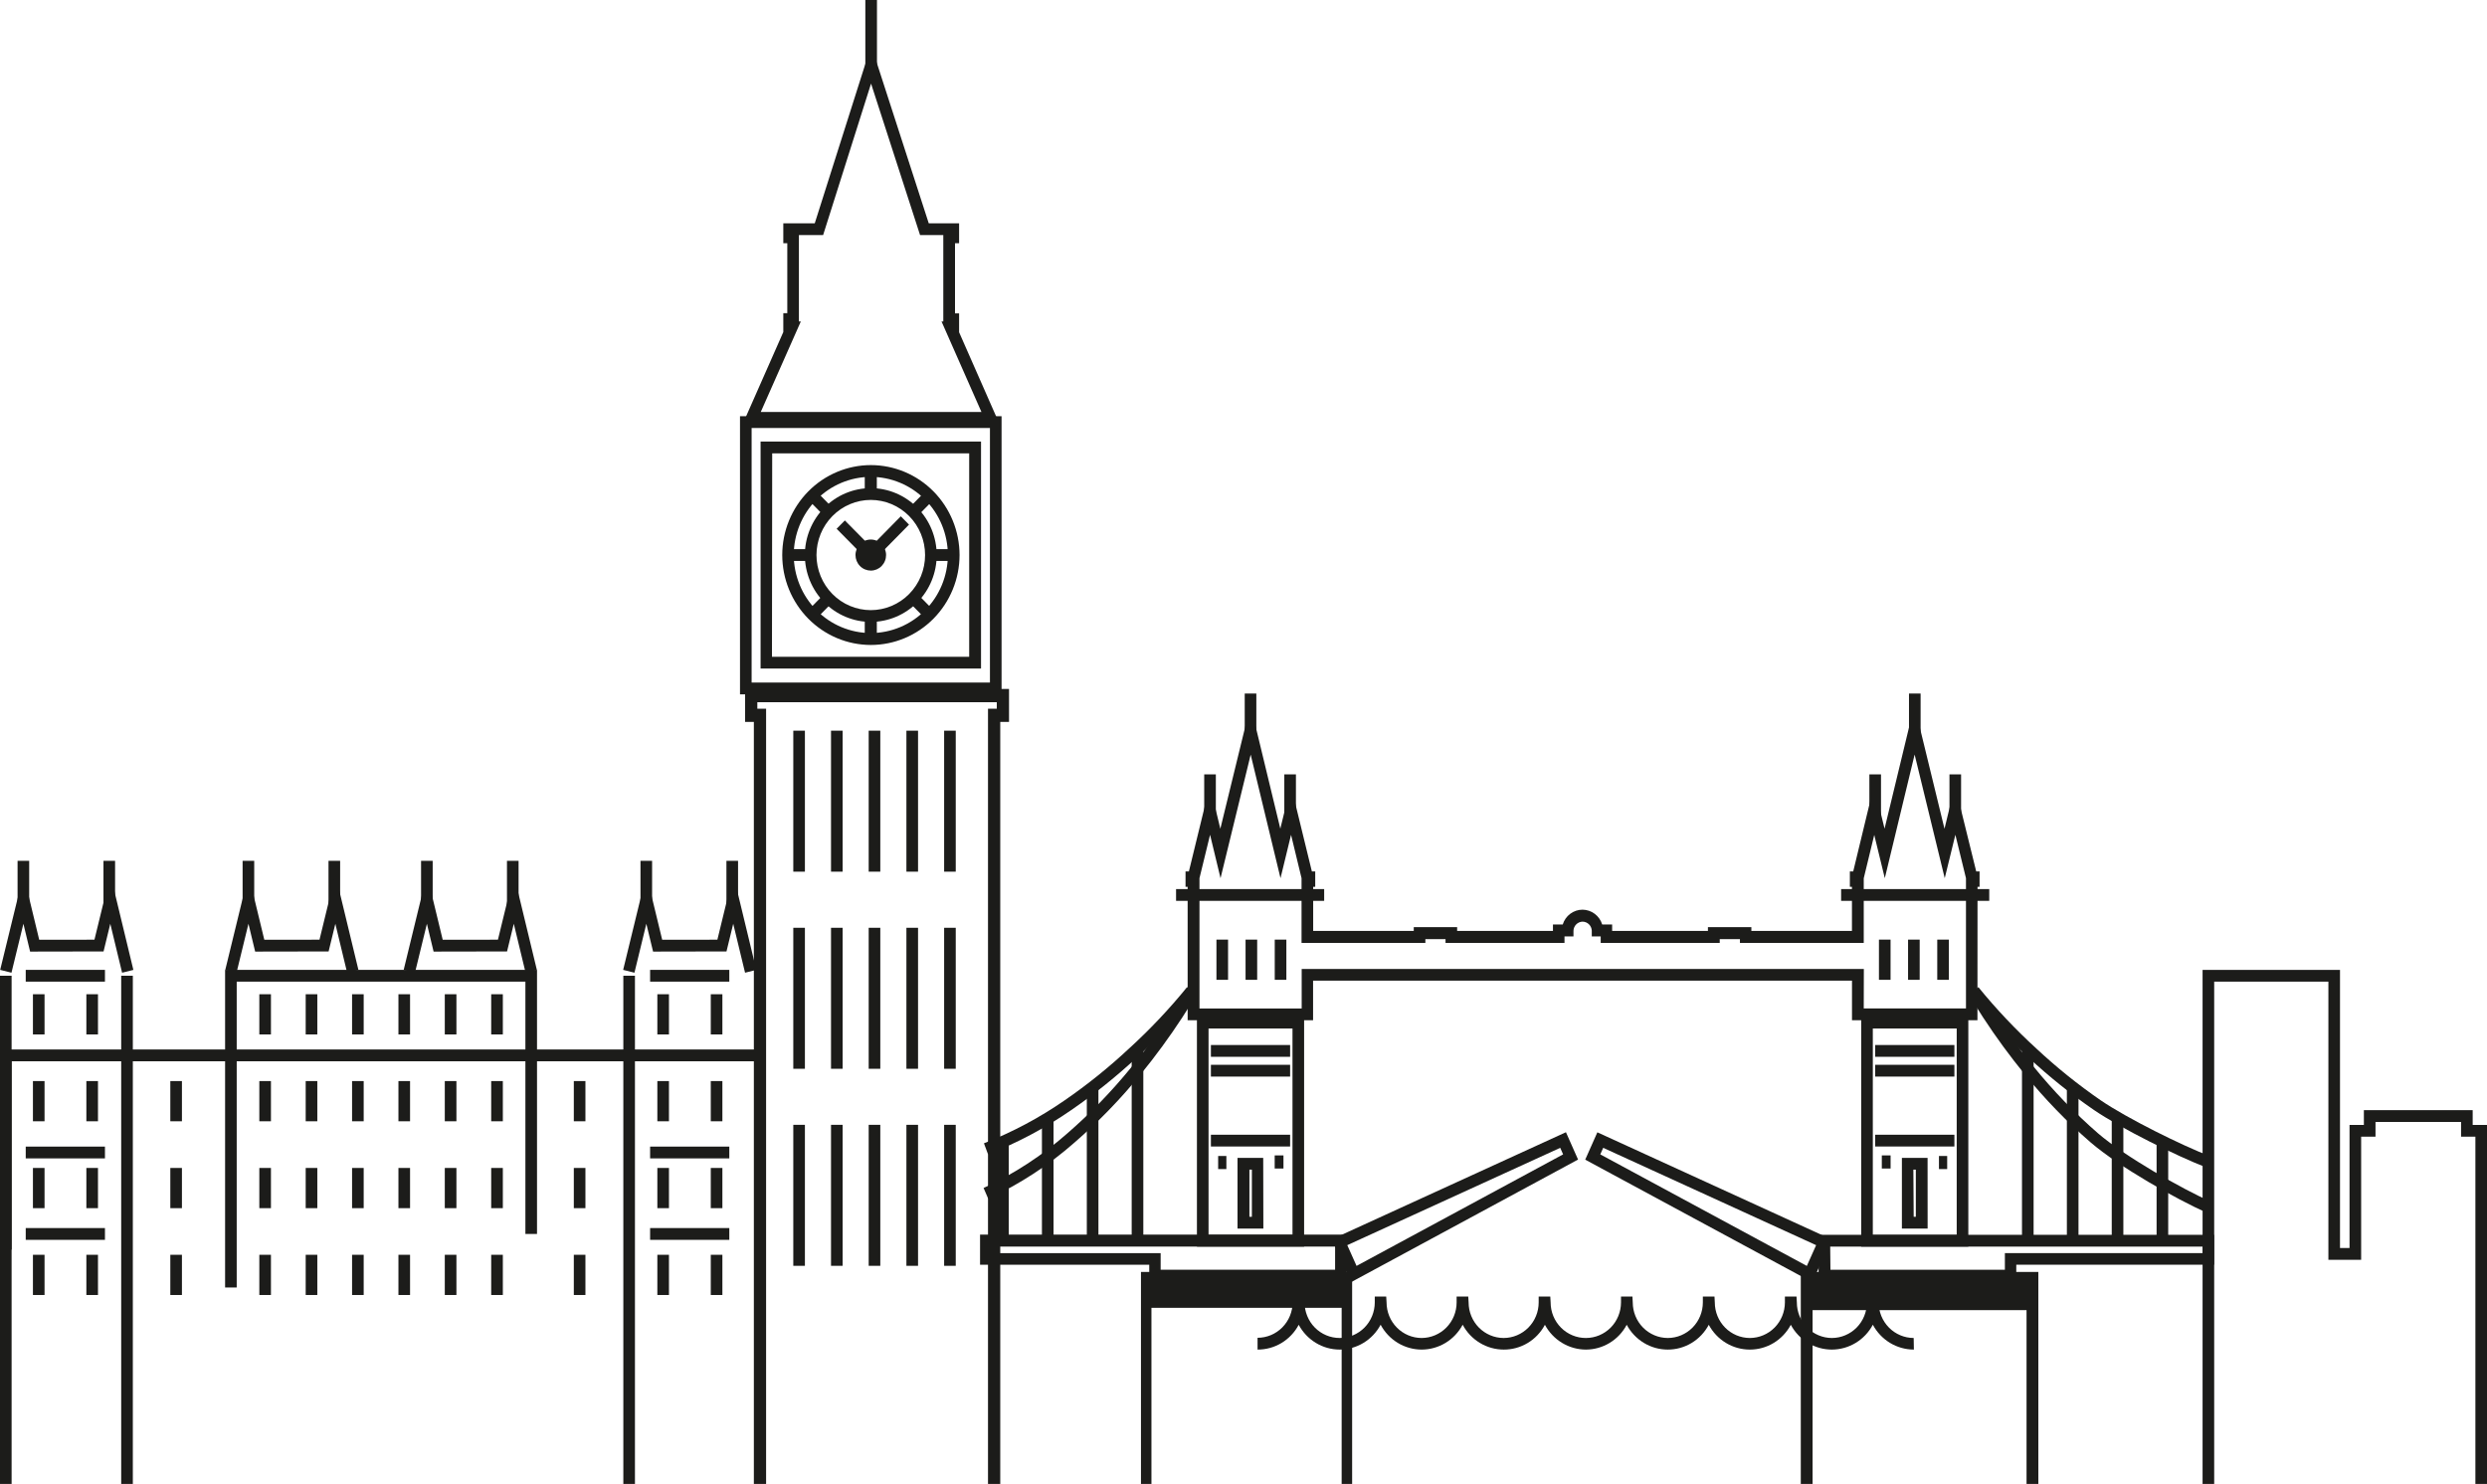 <svg preserveAspectRatio="xMidYMax meet" width="124" height="74" viewBox="0 0 124 74" fill="none" xmlns="http://www.w3.org/2000/svg">
<path d="M43.725 0H43.145V3.733H43.725V0Z" fill="#1C1C1A"/>
<path d="M124 74H123.421V56.684H122.707V55.948H118.441V56.684H117.725V62.822H116.092V48.952H110.398V74H109.819V48.365H116.671V62.234H117.146V56.096H117.861V55.361H123.286V56.096H124V74Z" fill="#1C1C1A"/>
<path d="M65.022 62.166H59.678V50.701H65.022V62.166ZM60.257 61.578H64.443V51.289H60.257V61.578Z" fill="#1C1C1A"/>
<path d="M61.146 57.646H60.736V58.299H61.146V57.646Z" fill="#1C1C1A"/>
<path d="M62.99 61.266H61.702V57.74H62.983L62.99 61.266ZM62.295 60.678H62.418V58.327H62.295V60.678Z" fill="#1C1C1A"/>
<path d="M63.993 57.617H63.555V58.271H63.993V57.617Z" fill="#1C1C1A"/>
<path d="M49.272 59.778L49.041 59.242C50.552 58.543 51.956 57.628 53.21 56.524C54.37 55.517 55.441 54.41 56.412 53.214C57.144 52.319 57.828 51.384 58.459 50.412C58.647 50.123 58.828 49.834 58.994 49.554C59.036 49.484 59.15 49.296 59.166 49.258C59.154 49.286 59.147 49.317 59.147 49.347H59.726C59.726 49.46 59.706 49.498 59.495 49.86C59.323 50.144 59.14 50.441 58.948 50.737C58.304 51.723 57.608 52.673 56.863 53.584C55.873 54.802 54.779 55.931 53.595 56.957C52.296 58.104 50.84 59.054 49.272 59.778Z" fill="#1C1C1A"/>
<path d="M49.263 57.563L49.059 57.013C50.48 56.459 51.831 55.738 53.088 54.867C54.22 54.087 55.294 53.222 56.3 52.281C57.336 51.337 58.301 50.315 59.187 49.225L59.65 49.582C58.743 50.704 57.755 51.755 56.692 52.725C55.663 53.682 54.567 54.561 53.412 55.356C52.118 56.252 50.726 56.993 49.263 57.563Z" fill="#1C1C1A"/>
<path d="M67.146 63.906H57.301V63.069H48.865V61.567H67.146V63.906ZM57.869 63.318H66.567V62.164H49.444V62.491H57.869V63.318Z" fill="#1C1C1A"/>
<path d="M67.416 74H66.894V65.219H57.41V74H56.888V63.429H67.416V74Z" fill="#1C1C1A"/>
<path d="M67.359 63.941L66.409 61.799L78.077 56.461L78.681 57.824L67.359 63.941ZM67.174 62.093L67.637 63.127L77.936 57.566L77.792 57.239L67.174 62.093Z" fill="#1C1C1A"/>
<path d="M90.361 63.941L79.038 57.829L79.643 56.466L91.313 61.804L90.361 63.941ZM79.789 57.566L90.088 63.128L90.551 62.093L79.935 57.239L79.789 57.566Z" fill="#1C1C1A"/>
<path d="M64.324 56.586H60.375V57.173H64.324V56.586Z" fill="#1C1C1A"/>
<path d="M57.005 52.422H56.425V61.872H57.005V52.422Z" fill="#1C1C1A"/>
<path d="M54.767 54.221H54.188V61.872H54.767V54.221Z" fill="#1C1C1A"/>
<path d="M52.529 55.65H51.95V61.873H52.529V55.65Z" fill="#1C1C1A"/>
<path d="M50.294 56.879H49.715V61.872H50.294V56.879Z" fill="#1C1C1A"/>
<path d="M61.23 46.856H60.651V48.861H61.23V46.856Z" fill="#1C1C1A"/>
<path d="M62.682 46.856H62.103V48.861H62.682V46.856Z" fill="#1C1C1A"/>
<path d="M64.137 46.856H63.558V48.861H64.137V46.856Z" fill="#1C1C1A"/>
<path d="M64.324 53.099H60.375V53.687H64.324V53.099Z" fill="#1C1C1A"/>
<path d="M64.324 52.112H60.375V52.7H64.324V52.112Z" fill="#1C1C1A"/>
<path d="M66.022 44.336H58.638V44.923H66.022V44.336Z" fill="#1C1C1A"/>
<path d="M60.621 38.616H60.041V41.045H60.621V38.616Z" fill="#1C1C1A"/>
<path d="M62.64 34.585H62.061V37.013H62.64V34.585Z" fill="#1C1C1A"/>
<path d="M64.614 38.616H64.035V41.045H64.614V38.616Z" fill="#1C1C1A"/>
<path d="M98.139 62.166H92.798V50.701H98.139V62.166ZM93.377 61.578H97.56V51.289H93.377V61.578Z" fill="#1C1C1A"/>
<path d="M97.085 57.646H96.675V58.299H97.085V57.646Z" fill="#1C1C1A"/>
<path d="M96.11 61.266H94.827V57.74H96.108L96.11 61.266ZM95.415 60.678H95.522V58.327H95.399L95.415 60.678Z" fill="#1C1C1A"/>
<path d="M94.264 57.617H93.826V58.271H94.264V57.617Z" fill="#1C1C1A"/>
<path d="M109.99 60.459C108.547 59.815 105.666 58.2 104.232 56.964C103.046 55.936 101.952 54.805 100.961 53.584C100.216 52.673 99.52 51.723 98.876 50.737C98.626 50.351 98.441 50.048 98.329 49.86C98.114 49.498 98.098 49.46 98.098 49.347H98.677C98.677 49.317 98.671 49.286 98.659 49.258C98.675 49.296 98.788 49.493 98.83 49.557C98.939 49.738 99.119 50.027 99.365 50.412C99.995 51.381 100.677 52.314 101.408 53.207C102.379 54.402 103.449 55.509 104.607 56.517C105.951 57.672 108.777 59.279 110.227 59.923L109.99 60.459Z" fill="#1C1C1A"/>
<path d="M110.004 58.217C108.568 57.669 105.749 56.27 104.408 55.356C103.252 54.562 102.156 53.682 101.128 52.725C100.069 51.755 99.083 50.707 98.177 49.589L98.64 49.227C99.527 50.316 100.492 51.337 101.526 52.283C102.533 53.224 103.607 54.088 104.739 54.869C106.05 55.765 108.809 57.133 110.217 57.669L110.004 58.217Z" fill="#1C1C1A"/>
<path d="M100.53 63.906H90.674V61.576H110.396V63.069H100.53V63.906ZM91.264 63.318H99.962V62.491H109.828V62.164H91.253L91.264 63.318Z" fill="#1C1C1A"/>
<path d="M90.374 74H89.786V63.429H101.63V74H101.042V65.334H90.374V74Z" fill="#1C1C1A"/>
<path d="M98.594 50.876H92.339V48.903H65.469V50.876H59.215V44.223H59.11V43.456H59.277L60.324 39.164L60.845 41.329L62.349 35.165L63.836 41.324L64.362 39.164L65.409 43.456H65.576V44.223H65.474V46.423H70.489V46.235H72.652V46.423H77.429V46.101H77.917C77.983 45.888 78.113 45.702 78.29 45.569C78.466 45.437 78.68 45.364 78.9 45.363C79.12 45.364 79.334 45.436 79.511 45.569C79.688 45.701 79.819 45.888 79.884 46.101H80.38V46.423H85.156V46.235H87.322V46.423H92.337V44.223H92.233V43.456H92.4L93.437 39.164L93.963 41.324L95.45 35.165L96.951 41.329L97.475 39.164L98.533 43.456H98.7V44.223H98.598L98.594 50.876ZM92.925 50.288H98.022V43.793L97.493 41.628L96.963 43.793L95.462 37.627L93.975 43.793L93.449 41.635L92.925 43.797V47.02H86.752V46.832H85.745V47.02H79.81V46.698H79.365V46.409C79.36 46.288 79.308 46.174 79.222 46.09C79.136 46.007 79.021 45.96 78.902 45.96C78.784 45.964 78.673 46.012 78.589 46.096C78.506 46.18 78.457 46.292 78.452 46.411V46.698H78.005V47.02H72.073V46.832H71.068V47.02H64.894V43.793L64.371 41.63L63.845 43.793L62.358 37.631L60.855 43.793L60.333 41.628L59.805 43.793V50.292H64.901V48.32H92.93L92.925 50.288Z" fill="#1C1C1A"/>
<path d="M97.445 56.586H93.495V57.173H97.445V56.586Z" fill="#1C1C1A"/>
<path d="M101.394 52.422H100.815V61.872H101.394V52.422Z" fill="#1C1C1A"/>
<path d="M103.632 54.221H103.053V61.872H103.632V54.221Z" fill="#1C1C1A"/>
<path d="M105.869 55.65H105.29V61.873H105.869V55.65Z" fill="#1C1C1A"/>
<path d="M108.105 56.879H107.526V61.872H108.105V56.879Z" fill="#1C1C1A"/>
<path d="M97.169 46.856H96.59V48.861H97.169V46.856Z" fill="#1C1C1A"/>
<path d="M95.714 46.856H95.135V48.861H95.714V46.856Z" fill="#1C1C1A"/>
<path d="M94.262 46.856H93.683V48.861H94.262V46.856Z" fill="#1C1C1A"/>
<path d="M97.445 53.099H93.495V53.687H97.445V53.099Z" fill="#1C1C1A"/>
<path d="M97.445 52.112H93.495V52.7H97.445V52.112Z" fill="#1C1C1A"/>
<path d="M99.182 44.336H91.797V44.923H99.182V44.336Z" fill="#1C1C1A"/>
<path d="M97.778 38.616H97.199V41.045H97.778V38.616Z" fill="#1C1C1A"/>
<path d="M95.76 34.585H95.181V37.013H95.76V34.585Z" fill="#1C1C1A"/>
<path d="M93.785 38.616H93.206V41.045H93.785V38.616Z" fill="#1C1C1A"/>
<path d="M95.425 67.3C95.005 67.299 94.594 67.184 94.234 66.966C93.874 66.748 93.579 66.435 93.379 66.061C93.18 66.435 92.884 66.748 92.524 66.966C92.164 67.184 91.753 67.299 91.334 67.3C90.915 67.3 90.504 67.185 90.144 66.967C89.784 66.749 89.488 66.437 89.288 66.064C89.09 66.438 88.794 66.751 88.434 66.969C88.074 67.187 87.662 67.301 87.243 67.3C86.824 67.3 86.413 67.185 86.053 66.967C85.693 66.749 85.398 66.437 85.198 66.064C84.999 66.438 84.704 66.751 84.344 66.969C83.983 67.187 83.572 67.301 83.152 67.3C82.733 67.3 82.322 67.185 81.962 66.967C81.602 66.749 81.307 66.437 81.107 66.064C80.909 66.436 80.616 66.748 80.259 66.965C79.901 67.183 79.492 67.299 79.075 67.3C78.656 67.3 78.245 67.184 77.885 66.967C77.524 66.749 77.228 66.437 77.028 66.064C76.828 66.44 76.532 66.754 76.17 66.971C75.808 67.189 75.394 67.303 74.973 67.3C74.554 67.299 74.143 67.184 73.783 66.966C73.423 66.748 73.127 66.435 72.928 66.061C72.728 66.435 72.433 66.748 72.073 66.966C71.713 67.184 71.302 67.299 70.882 67.3C70.463 67.299 70.052 67.184 69.692 66.966C69.332 66.748 69.037 66.435 68.837 66.061C68.638 66.434 68.344 66.746 67.985 66.964C67.626 67.182 67.216 67.298 66.798 67.3C66.379 67.3 65.968 67.185 65.608 66.967C65.248 66.749 64.953 66.437 64.753 66.064C64.554 66.439 64.257 66.753 63.896 66.971C63.534 67.189 63.121 67.302 62.701 67.3V66.712C63.164 66.712 63.608 66.525 63.936 66.193C64.264 65.861 64.448 65.41 64.45 64.94V64.646H65.029L65.045 64.94C65.044 65.174 65.089 65.406 65.177 65.622C65.264 65.839 65.393 66.036 65.556 66.201C65.719 66.367 65.913 66.498 66.126 66.587C66.339 66.677 66.568 66.722 66.798 66.722C67.261 66.721 67.705 66.534 68.033 66.202C68.36 65.87 68.544 65.419 68.545 64.949V64.656H69.115L69.133 64.949C69.134 65.419 69.318 65.87 69.646 66.202C69.973 66.534 70.417 66.721 70.88 66.722C71.343 66.721 71.787 66.534 72.114 66.202C72.442 65.87 72.626 65.419 72.626 64.949V64.656H73.206L73.224 64.949C73.225 65.419 73.409 65.87 73.736 66.202C74.064 66.534 74.508 66.721 74.971 66.722C75.434 66.721 75.878 66.534 76.205 66.202C76.532 65.87 76.717 65.419 76.717 64.949V64.656H77.296L77.313 64.949C77.313 65.183 77.359 65.415 77.448 65.631C77.537 65.847 77.668 66.043 77.831 66.207C77.995 66.372 78.189 66.502 78.403 66.59C78.616 66.679 78.845 66.723 79.075 66.722C79.538 66.721 79.982 66.534 80.31 66.202C80.637 65.87 80.821 65.419 80.822 64.949V64.656H81.392L81.408 64.949C81.409 65.419 81.593 65.87 81.92 66.202C82.248 66.534 82.692 66.721 83.155 66.722C83.618 66.721 84.062 66.534 84.39 66.202C84.718 65.87 84.902 65.419 84.903 64.949V64.656H85.483L85.499 64.949C85.499 65.419 85.684 65.87 86.011 66.202C86.338 66.534 86.782 66.721 87.245 66.722C87.709 66.721 88.153 66.534 88.481 66.202C88.808 65.87 88.993 65.419 88.994 64.949V64.656H89.573L89.59 64.949C89.59 65.419 89.775 65.87 90.102 66.202C90.429 66.534 90.873 66.721 91.336 66.722C91.799 66.721 92.243 66.534 92.571 66.202C92.898 65.87 93.082 65.419 93.083 64.949V64.656H93.669V64.949C93.669 65.419 93.854 65.87 94.181 66.202C94.508 66.534 94.952 66.721 95.415 66.722L95.425 67.3Z" fill="#1C1C1A"/>
<path d="M49.872 74H49.261V35.34H49.699V35.018H37.76V35.34H38.197V74H37.587V36.001H37.15V34.357H50.309V36.001H49.872V74Z" fill="#1C1C1A"/>
<path d="M49.828 21.131H37.037L39.055 16.559V15.619H39.254V12.128H39.055V11.136H40.623L43.437 2.269L46.307 11.136H47.82V12.128H47.616V15.628H47.82V16.568L49.828 21.131ZM37.931 20.544H48.934L46.944 16.032H47.032V11.723H45.874L43.43 4.168L41.04 11.723H39.833V16.032H39.928L37.931 20.544Z" fill="#1C1C1A"/>
<path d="M49.937 34.625H36.896V20.755H49.937V34.625ZM37.475 34.037H49.358V21.343H37.475V34.037Z" fill="#1C1C1A"/>
<path d="M43.416 31.014C42.545 31.012 41.71 30.661 41.093 30.035C40.477 29.41 40.131 28.562 40.129 27.678C40.131 26.794 40.477 25.946 41.093 25.321C41.71 24.695 42.545 24.343 43.416 24.342C44.288 24.343 45.123 24.695 45.739 25.321C46.355 25.946 46.702 26.794 46.703 27.678C46.703 28.562 46.356 29.411 45.74 30.036C45.124 30.662 44.288 31.013 43.416 31.014ZM43.416 24.93C42.699 24.931 42.011 25.221 41.503 25.736C40.995 26.251 40.71 26.95 40.709 27.678C40.709 28.407 40.995 29.105 41.502 29.62C42.01 30.136 42.698 30.425 43.416 30.426C44.134 30.425 44.823 30.136 45.331 29.62C45.838 29.105 46.124 28.407 46.124 27.678C46.124 26.949 45.838 26.251 45.331 25.736C44.823 25.22 44.134 24.931 43.416 24.93Z" fill="#1C1C1A"/>
<path d="M43.417 28.454C43.214 28.453 43.02 28.371 42.878 28.226C42.735 28.081 42.654 27.884 42.654 27.678C42.655 27.473 42.736 27.277 42.878 27.132C43.021 26.987 43.215 26.905 43.417 26.905C43.517 26.905 43.616 26.925 43.708 26.964C43.801 27.003 43.885 27.059 43.956 27.131C44.026 27.203 44.083 27.288 44.121 27.382C44.159 27.476 44.179 27.577 44.179 27.678C44.179 27.78 44.16 27.881 44.121 27.975C44.083 28.069 44.027 28.154 43.956 28.227C43.886 28.299 43.801 28.356 43.709 28.395C43.616 28.434 43.517 28.454 43.417 28.454ZM43.417 27.492C43.393 27.492 43.369 27.497 43.347 27.507C43.324 27.516 43.304 27.53 43.287 27.547C43.27 27.564 43.257 27.585 43.248 27.607C43.238 27.63 43.234 27.654 43.234 27.678C43.233 27.703 43.238 27.727 43.247 27.75C43.256 27.773 43.269 27.794 43.286 27.811C43.303 27.828 43.324 27.842 43.346 27.852C43.368 27.861 43.392 27.866 43.417 27.866C43.441 27.866 43.465 27.861 43.487 27.852C43.51 27.842 43.53 27.828 43.547 27.811C43.564 27.794 43.577 27.773 43.586 27.75C43.595 27.727 43.6 27.703 43.6 27.678C43.6 27.654 43.595 27.63 43.586 27.607C43.577 27.585 43.563 27.564 43.546 27.547C43.529 27.53 43.509 27.516 43.487 27.507C43.465 27.497 43.441 27.492 43.417 27.492Z" fill="#1C1C1A"/>
<path d="M43.417 32.163C42.245 32.161 41.123 31.687 40.296 30.847C39.468 30.006 39.003 28.866 39.002 27.678C39.003 26.489 39.469 25.349 40.297 24.508C41.126 23.667 42.249 23.194 43.421 23.193C44.593 23.194 45.717 23.667 46.546 24.508C47.375 25.349 47.841 26.489 47.843 27.678C47.841 28.868 47.374 30.009 46.544 30.85C45.714 31.691 44.589 32.163 43.417 32.163ZM43.417 23.78C42.398 23.782 41.422 24.193 40.702 24.923C39.982 25.654 39.577 26.645 39.576 27.678C39.579 28.71 39.985 29.699 40.705 30.428C41.424 31.157 42.4 31.567 43.417 31.569C44.435 31.568 45.412 31.157 46.132 30.426C46.853 29.696 47.258 28.705 47.26 27.671C47.256 26.639 46.85 25.649 46.13 24.92C45.41 24.191 44.434 23.781 43.417 23.78Z" fill="#1C1C1A"/>
<path d="M43.419 28.096L41.714 26.369L42.124 25.953L43.419 27.264L44.913 25.746L45.323 26.162L43.419 28.096Z" fill="#1C1C1A"/>
<path d="M43.709 30.72H43.129V31.869H43.709V30.72Z" fill="#1C1C1A"/>
<path d="M43.709 23.487H43.129V24.636H43.709V23.487Z" fill="#1C1C1A"/>
<path d="M43.709 30.72H43.129V31.869H43.709V30.72Z" fill="#1C1C1A"/>
<path d="M43.709 23.487H43.129V24.636H43.709V23.487Z" fill="#1C1C1A"/>
<path d="M40.422 27.384H39.289V27.972H40.422V27.384Z" fill="#1C1C1A"/>
<path d="M47.549 27.384H46.416V27.972H47.549V27.384Z" fill="#1C1C1A"/>
<path d="M40.71 24.509L40.3 24.924L41.101 25.737L41.51 25.321L40.71 24.509Z" fill="#1C1C1A"/>
<path d="M45.749 29.625L45.339 30.041L46.14 30.854L46.549 30.439L45.749 29.625Z" fill="#1C1C1A"/>
<path d="M46.133 24.507L45.333 25.32L45.742 25.736L46.543 24.923L46.133 24.507Z" fill="#1C1C1A"/>
<path d="M41.093 29.623L40.292 30.436L40.702 30.852L41.502 30.039L41.093 29.623Z" fill="#1C1C1A"/>
<path d="M48.913 33.339H37.922V22.02H48.913V33.339ZM38.49 32.751H48.323V22.608H38.501L38.49 32.751Z" fill="#1C1C1A"/>
<path d="M40.132 36.437H39.553V43.468H40.132V36.437Z" fill="#1C1C1A"/>
<path d="M42.013 36.437H41.434V43.468H42.013V36.437Z" fill="#1C1C1A"/>
<path d="M43.891 36.437H43.312V43.468H43.891V36.437Z" fill="#1C1C1A"/>
<path d="M45.773 36.437H45.193V43.468H45.773V36.437Z" fill="#1C1C1A"/>
<path d="M47.653 36.437H47.074V43.468H47.653V36.437Z" fill="#1C1C1A"/>
<path d="M40.132 46.266H39.553V53.297H40.132V46.266Z" fill="#1C1C1A"/>
<path d="M42.013 46.266H41.434V53.297H42.013V46.266Z" fill="#1C1C1A"/>
<path d="M43.891 46.266H43.312V53.297H43.891V46.266Z" fill="#1C1C1A"/>
<path d="M45.773 46.266H45.193V53.297H45.773V46.266Z" fill="#1C1C1A"/>
<path d="M47.653 46.266H47.074V53.297H47.653V46.266Z" fill="#1C1C1A"/>
<path d="M40.132 56.092H39.553V63.123H40.132V56.092Z" fill="#1C1C1A"/>
<path d="M42.013 56.092H41.434V63.123H42.013V56.092Z" fill="#1C1C1A"/>
<path d="M43.891 56.092H43.312V63.123H43.891V56.092Z" fill="#1C1C1A"/>
<path d="M45.773 56.092H45.193V63.123H45.773V56.092Z" fill="#1C1C1A"/>
<path d="M47.653 56.092H47.074V63.123H47.653V56.092Z" fill="#1C1C1A"/>
<path d="M1.455 42.927H0.876V45.532H1.455V42.927Z" fill="#1C1C1A"/>
<path d="M5.738 42.927H5.159V45.532H5.738V42.927Z" fill="#1C1C1A"/>
<path d="M0.572 48.506L0.009 48.365L1.17 43.607L1.955 46.863L4.709 46.86L5.502 43.607L6.65 48.367L6.088 48.506L5.499 46.066L5.163 47.446L1.501 47.453L1.167 46.066L0.572 48.506Z" fill="#1C1C1A"/>
<path d="M12.675 42.927H12.096V45.532H12.675V42.927Z" fill="#1C1C1A"/>
<path d="M16.959 42.927H16.379V45.532H16.959V42.927Z" fill="#1C1C1A"/>
<path d="M11.793 48.506L11.232 48.365L12.391 43.607L13.178 46.863L15.93 46.86L16.722 43.607L17.871 48.367L17.308 48.506L16.72 46.066L16.384 47.446L12.722 47.453L12.388 46.066L11.793 48.506Z" fill="#1C1C1A"/>
<path d="M21.573 42.927H20.994V45.532H21.573V42.927Z" fill="#1C1C1A"/>
<path d="M25.856 42.927H25.277V45.532H25.856V42.927Z" fill="#1C1C1A"/>
<path d="M20.69 48.506L20.127 48.365L21.285 43.607L22.073 46.863L24.827 46.86L25.619 43.607L26.768 48.367L26.206 48.506L25.617 46.066L25.281 47.446L21.619 47.453L21.285 46.066L20.69 48.506Z" fill="#1C1C1A"/>
<path d="M32.513 42.927H31.934V45.532H32.513V42.927Z" fill="#1C1C1A"/>
<path d="M36.799 42.927H36.219V45.532H36.799V42.927Z" fill="#1C1C1A"/>
<path d="M31.633 48.506L31.07 48.365L32.228 43.607L33.016 46.863L35.768 46.86L36.56 43.607L37.709 48.367L37.148 48.506L36.558 46.066L36.222 47.446L32.562 47.453L32.226 46.066L31.633 48.506Z" fill="#1C1C1A"/>
<path d="M0.579 62.314H0V52.335H37.709V52.923H0.579V62.314Z" fill="#1C1C1A"/>
<path d="M6.623 48.659H6.043V74H6.623V48.659Z" fill="#1C1C1A"/>
<path d="M0.579 48.659H0V74H0.579V48.659Z" fill="#1C1C1A"/>
<path d="M31.658 48.659H31.079V74H31.658V48.659Z" fill="#1C1C1A"/>
<path d="M11.802 64.204H11.223V48.365H26.775V61.534H26.196V48.952H11.802V64.204Z" fill="#1C1C1A"/>
<path d="M5.233 57.178H1.283V57.766H5.233V57.178Z" fill="#1C1C1A"/>
<path d="M5.233 48.365H1.283V48.952H5.233V48.365Z" fill="#1C1C1A"/>
<path d="M5.233 61.24H1.283V61.828H5.233V61.24Z" fill="#1C1C1A"/>
<path d="M36.363 57.178H32.414V57.766H36.363V57.178Z" fill="#1C1C1A"/>
<path d="M36.363 61.24H32.414V61.828H36.363V61.24Z" fill="#1C1C1A"/>
<path d="M2.221 49.58H1.642V51.585H2.221V49.58Z" fill="#1C1C1A"/>
<path d="M4.885 49.58H4.306V51.585H4.885V49.58Z" fill="#1C1C1A"/>
<path d="M13.509 49.58H12.93V51.585H13.509V49.58Z" fill="#1C1C1A"/>
<path d="M15.821 49.58H15.242V51.585H15.821V49.58Z" fill="#1C1C1A"/>
<path d="M18.133 49.58H17.554V51.585H18.133V49.58Z" fill="#1C1C1A"/>
<path d="M20.445 49.58H19.866V51.585H20.445V49.58Z" fill="#1C1C1A"/>
<path d="M22.757 49.58H22.177V51.585H22.757V49.58Z" fill="#1C1C1A"/>
<path d="M25.071 49.58H24.491V51.585H25.071V49.58Z" fill="#1C1C1A"/>
<path d="M36.363 48.365H32.414V48.952H36.363V48.365Z" fill="#1C1C1A"/>
<path d="M33.354 49.58H32.775V51.585H33.354V49.58Z" fill="#1C1C1A"/>
<path d="M36.018 49.58H35.439V51.585H36.018V49.58Z" fill="#1C1C1A"/>
<path d="M2.221 53.91H1.642V55.915H2.221V53.91Z" fill="#1C1C1A"/>
<path d="M4.885 53.91H4.306V55.915H4.885V53.91Z" fill="#1C1C1A"/>
<path d="M9.071 53.91H8.492V55.915H9.071V53.91Z" fill="#1C1C1A"/>
<path d="M9.071 58.243H8.492V60.248H9.071V58.243Z" fill="#1C1C1A"/>
<path d="M9.071 62.573H8.492V64.578H9.071V62.573Z" fill="#1C1C1A"/>
<path d="M29.189 53.91H28.61V55.915H29.189V53.91Z" fill="#1C1C1A"/>
<path d="M29.189 58.243H28.61V60.248H29.189V58.243Z" fill="#1C1C1A"/>
<path d="M29.189 62.573H28.61V64.578H29.189V62.573Z" fill="#1C1C1A"/>
<path d="M13.509 53.91H12.93V55.915H13.509V53.91Z" fill="#1C1C1A"/>
<path d="M15.821 53.91H15.242V55.915H15.821V53.91Z" fill="#1C1C1A"/>
<path d="M18.133 53.91H17.554V55.915H18.133V53.91Z" fill="#1C1C1A"/>
<path d="M20.445 53.91H19.866V55.915H20.445V53.91Z" fill="#1C1C1A"/>
<path d="M22.757 53.91H22.177V55.915H22.757V53.91Z" fill="#1C1C1A"/>
<path d="M25.071 53.91H24.491V55.915H25.071V53.91Z" fill="#1C1C1A"/>
<path d="M33.354 53.91H32.775V55.915H33.354V53.91Z" fill="#1C1C1A"/>
<path d="M36.018 53.91H35.439V55.915H36.018V53.91Z" fill="#1C1C1A"/>
<path d="M2.221 58.243H1.642V60.248H2.221V58.243Z" fill="#1C1C1A"/>
<path d="M4.885 58.243H4.306V60.248H4.885V58.243Z" fill="#1C1C1A"/>
<path d="M13.509 58.243H12.93V60.248H13.509V58.243Z" fill="#1C1C1A"/>
<path d="M15.821 58.243H15.242V60.248H15.821V58.243Z" fill="#1C1C1A"/>
<path d="M18.133 58.243H17.554V60.248H18.133V58.243Z" fill="#1C1C1A"/>
<path d="M20.445 58.243H19.866V60.248H20.445V58.243Z" fill="#1C1C1A"/>
<path d="M22.757 58.243H22.177V60.248H22.757V58.243Z" fill="#1C1C1A"/>
<path d="M25.071 58.243H24.491V60.248H25.071V58.243Z" fill="#1C1C1A"/>
<path d="M33.354 58.243H32.775V60.248H33.354V58.243Z" fill="#1C1C1A"/>
<path d="M36.018 58.243H35.439V60.248H36.018V58.243Z" fill="#1C1C1A"/>
<path d="M2.221 62.573H1.642V64.578H2.221V62.573Z" fill="#1C1C1A"/>
<path d="M4.885 62.573H4.306V64.578H4.885V62.573Z" fill="#1C1C1A"/>
<path d="M13.509 62.573H12.93V64.578H13.509V62.573Z" fill="#1C1C1A"/>
<path d="M15.821 62.573H15.242V64.578H15.821V62.573Z" fill="#1C1C1A"/>
<path d="M18.133 62.573H17.554V64.578H18.133V62.573Z" fill="#1C1C1A"/>
<path d="M20.445 62.573H19.866V64.578H20.445V62.573Z" fill="#1C1C1A"/>
<path d="M22.757 62.573H22.177V64.578H22.757V62.573Z" fill="#1C1C1A"/>
<path d="M25.071 62.573H24.491V64.578H25.071V62.573Z" fill="#1C1C1A"/>
<path d="M33.354 62.573H32.775V64.578H33.354V62.573Z" fill="#1C1C1A"/>
<path d="M36.018 62.573H35.439V64.578H36.018V62.573Z" fill="#1C1C1A"/>
</svg>
